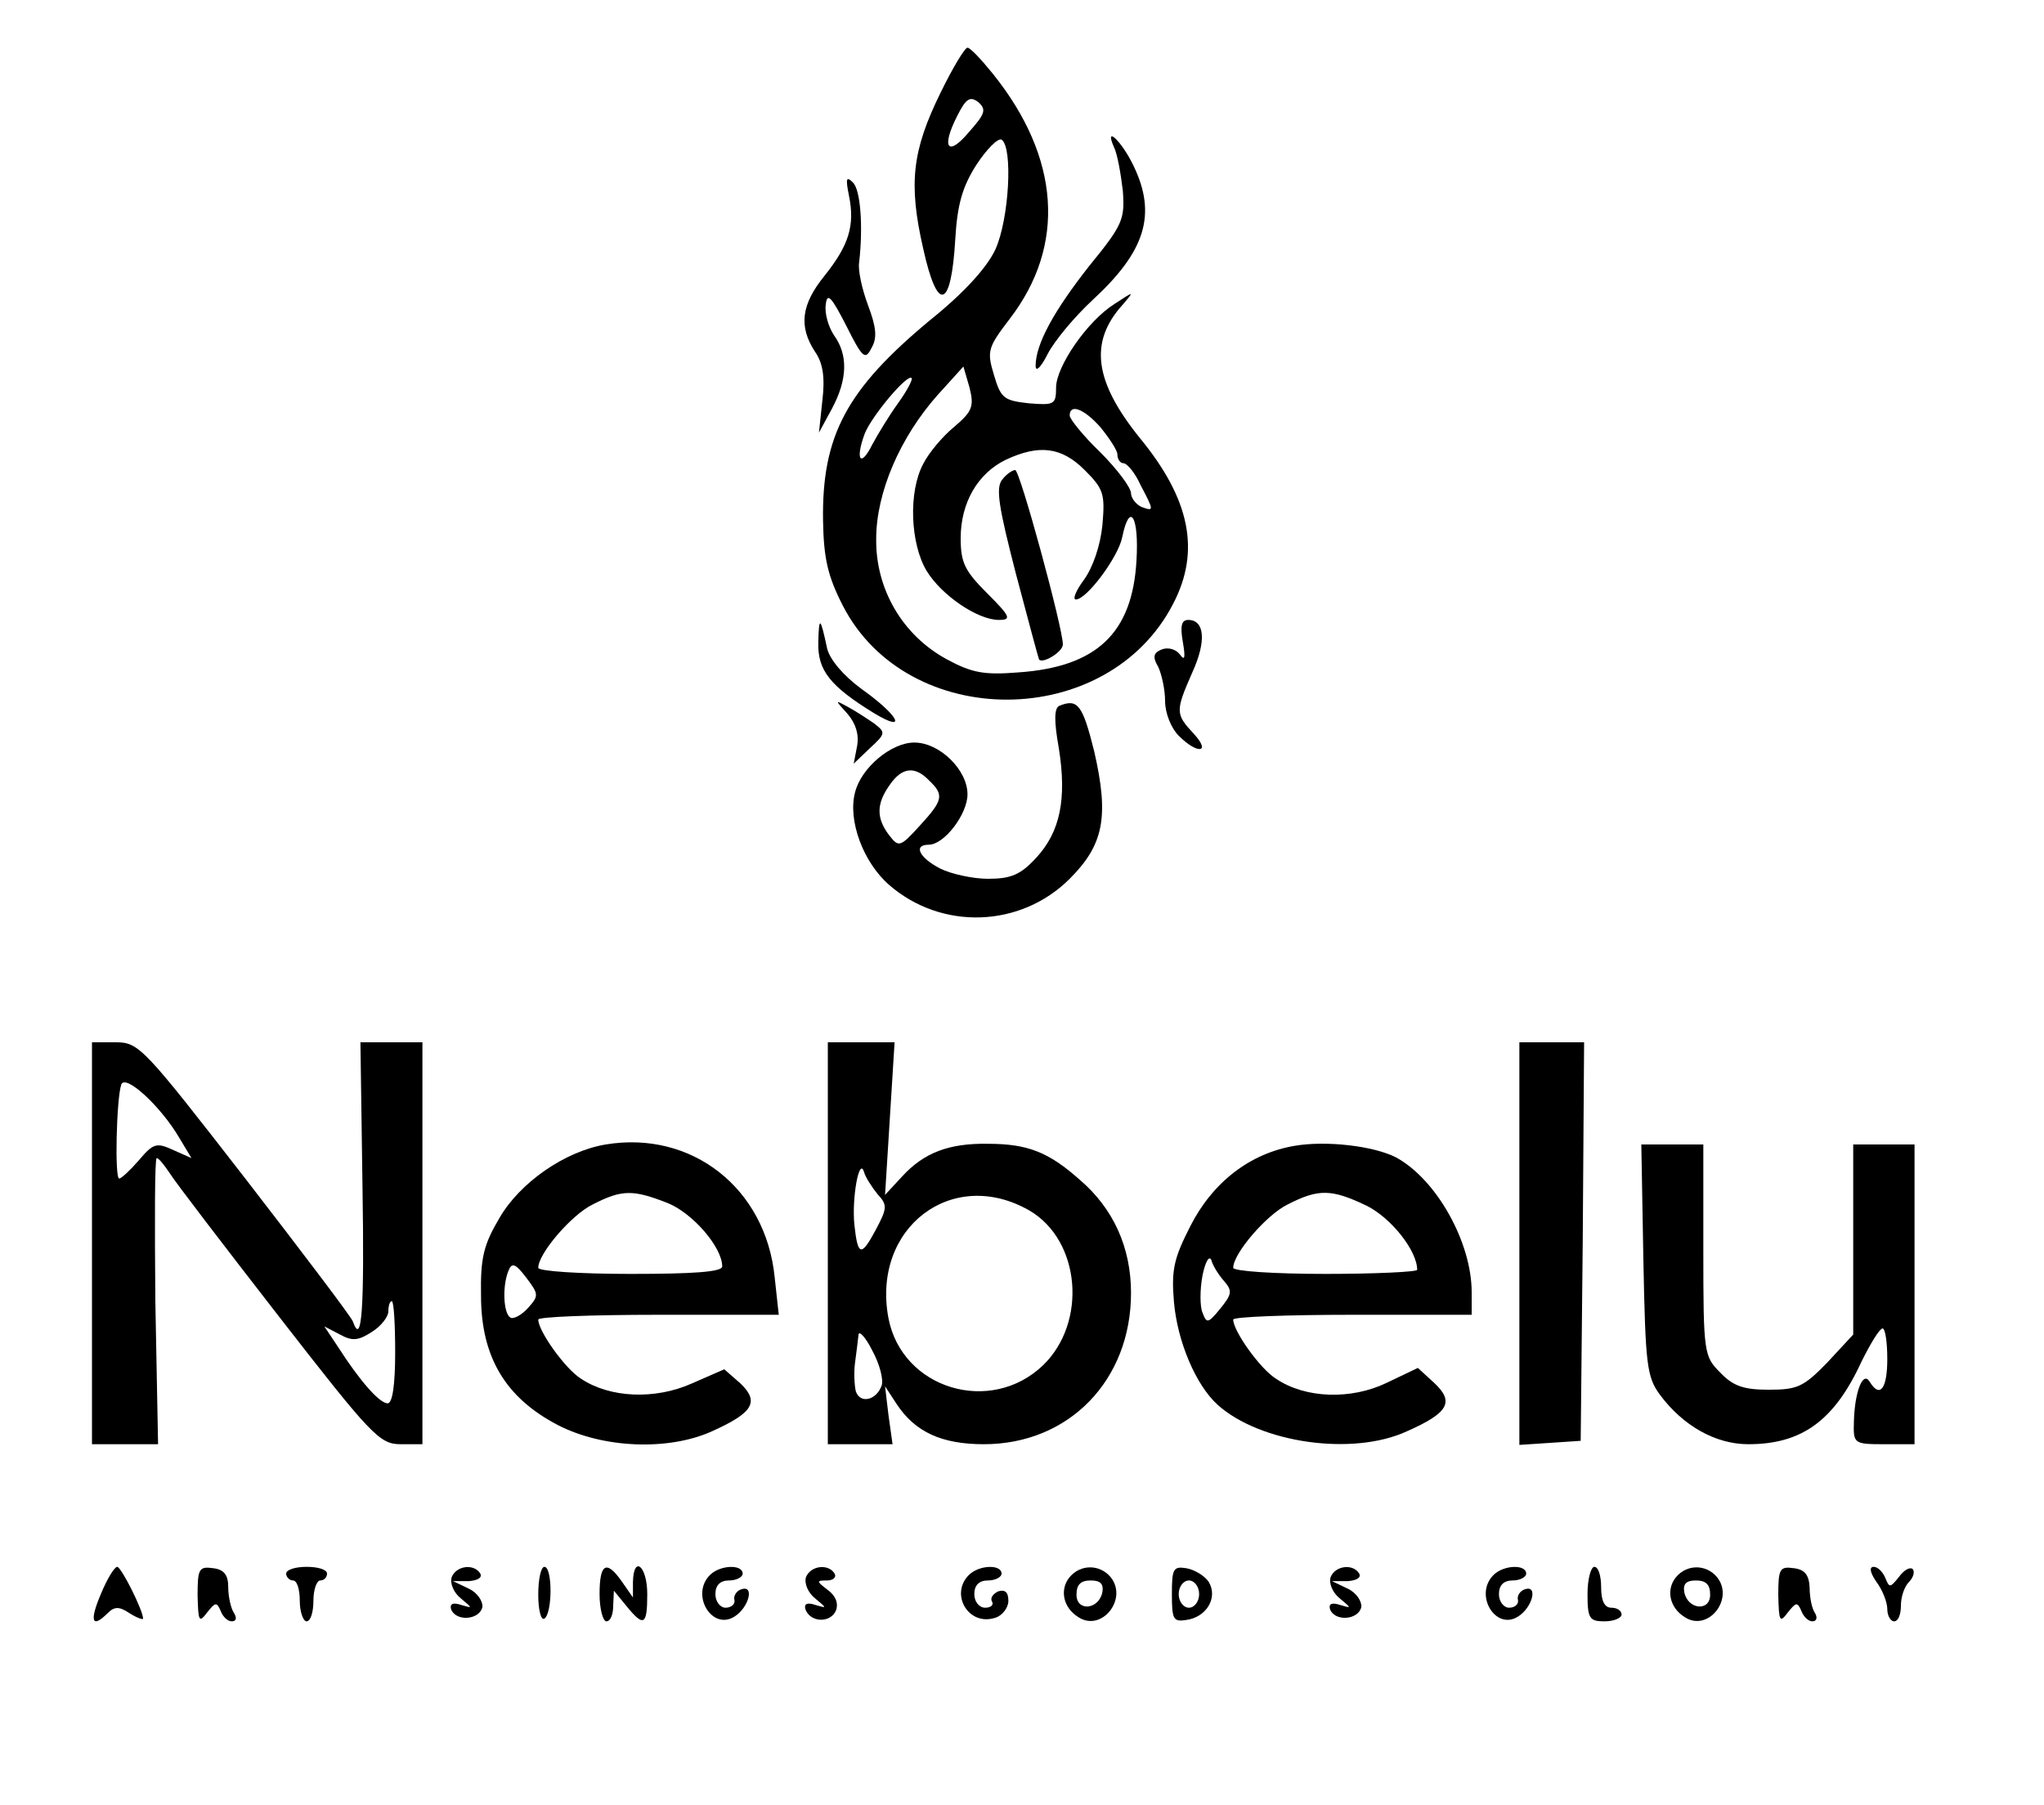 <?xml version="1.0" standalone="no"?>
<!DOCTYPE svg PUBLIC "-//W3C//DTD SVG 20010904//EN"
 "http://www.w3.org/TR/2001/REC-SVG-20010904/DTD/svg10.dtd">
<svg version="1.0" xmlns="http://www.w3.org/2000/svg"
 width="300pt" height="265pt" viewBox="0 0 300 265"
 preserveAspectRatio="xMidYMid meet">
<g transform="translate(0,265) scale(0.1,-0.1)"
fill="#000000" stroke="none">
<path d="M1380 2513 c-41 -84 -47 -132 -25 -228 21 -95 41 -89 47 13 3 51 10
77 31 110 15 23 32 40 37 37 17 -11 11 -117 -9 -161 -12 -26 -45 -63 -96 -104
-123 -102 -159 -170 -157 -295 1 -55 7 -81 29 -124 95 -185 389 -184 485 3 40
77 25 153 -49 243 -67 83 -75 141 -25 196 17 20 17 20 -12 1 -40 -25 -86 -92
-86 -123 0 -25 -3 -26 -40 -23 -36 4 -41 7 -51 41 -11 36 -9 41 23 83 83 108
74 237 -25 360 -17 21 -33 38 -37 38 -4 0 -22 -30 -40 -67z m42 -57 c-31 -37
-41 -23 -17 24 13 26 19 29 31 20 12 -11 10 -17 -14 -44z m-22 -433 c-17 -14
-37 -38 -45 -54 -22 -41 -19 -117 5 -157 22 -36 75 -72 106 -72 19 0 17 5 -17
39 -33 33 -39 45 -39 81 0 52 25 95 66 115 49 23 82 19 116 -15 28 -28 30 -35
26 -81 -3 -30 -14 -62 -27 -80 -12 -16 -17 -29 -12 -29 16 0 62 62 68 91 11
54 25 31 21 -34 -6 -106 -58 -156 -173 -164 -50 -4 -68 -1 -105 19 -65 35
-105 103 -104 177 0 68 35 149 90 211 l38 42 9 -31 c7 -28 4 -35 -23 -58z
m-82 35 c-13 -18 -30 -46 -38 -61 -17 -34 -25 -22 -11 16 10 26 63 89 69 82 2
-2 -7 -19 -20 -37z m297 -35 c13 -16 25 -34 25 -40 0 -7 4 -13 9 -13 5 0 17
-14 25 -32 20 -38 20 -39 1 -32 -8 4 -15 13 -15 20 0 8 -20 35 -45 60 -25 24
-45 49 -45 54 0 18 21 10 45 -17z"/>
<path d="M1471 1946 c-10 -12 -5 -41 20 -138 18 -68 33 -124 34 -126 5 -7 35
11 35 22 0 24 -63 256 -70 256 -4 0 -13 -6 -19 -14z"/>
<path d="M1635 2434 c5 -10 10 -39 13 -64 3 -42 0 -50 -49 -110 -52 -66 -79
-115 -79 -147 0 -10 8 -2 18 18 10 19 39 54 66 79 77 71 94 125 60 196 -17 36
-44 62 -29 28z"/>
<path d="M1246 2363 c9 -44 0 -73 -36 -118 -34 -42 -38 -74 -14 -111 12 -17
15 -38 11 -72 l-5 -47 19 35 c23 43 24 79 3 108 -8 12 -14 32 -12 45 2 18 8
12 30 -31 24 -48 28 -51 37 -33 9 15 7 31 -5 63 -9 24 -15 52 -13 63 6 53 2
106 -9 117 -10 10 -11 6 -6 -19z"/>
<path d="M1201 1707 c-1 -41 17 -64 82 -104 50 -30 36 -3 -19 36 -27 20 -46
43 -50 59 -10 47 -12 48 -13 9z"/>
<path d="M1736 1708 c4 -23 3 -29 -4 -19 -6 8 -17 11 -26 8 -13 -5 -15 -11 -6
-26 5 -11 10 -33 10 -50 0 -18 9 -40 20 -51 28 -28 48 -25 22 3 -27 29 -27 33
-2 90 21 46 18 77 -6 77 -10 0 -12 -9 -8 -32z"/>
<path d="M1244 1602 c12 -14 17 -30 14 -47 l-5 -26 24 23 c23 21 23 23 6 36
-10 7 -27 18 -38 24 -20 11 -20 11 -1 -10z"/>
<path d="M1555 1614 c-8 -3 -8 -23 -1 -62 12 -75 2 -123 -33 -161 -23 -25 -37
-31 -71 -31 -22 0 -54 7 -70 15 -31 16 -40 35 -17 35 23 0 57 45 57 74 0 36
-41 76 -78 76 -34 0 -78 -37 -87 -73 -11 -41 12 -103 50 -136 77 -67 193 -63
265 9 50 50 58 91 36 187 -17 68 -24 78 -51 67z m-191 -110 c22 -21 20 -29
-14 -66 -29 -32 -31 -32 -45 -14 -19 25 -19 46 1 74 18 26 37 28 58 6z"/>
<path d="M135 825 l0 -295 48 0 49 0 -4 210 c-1 116 -1 210 2 210 3 0 11 -10
19 -22 8 -13 80 -107 160 -210 136 -175 148 -188 179 -188 l32 0 0 295 0 295
-46 0 -45 0 3 -210 c3 -183 -1 -237 -14 -200 -1 5 -73 100 -158 210 -149 192
-156 200 -190 200 l-35 0 0 -295z m128 155 l18 -30 -27 12 c-24 11 -29 10 -50
-15 -13 -15 -26 -27 -29 -27 -7 0 -4 118 3 138 6 16 58 -32 85 -78z m317 -315
c0 -48 -4 -75 -11 -75 -12 0 -41 33 -73 83 l-20 30 23 -12 c18 -10 27 -9 47 4
13 8 24 22 24 30 0 8 2 15 5 15 3 0 5 -34 5 -75z"/>
<path d="M1215 825 l0 -295 48 0 47 0 -6 43 -5 42 17 -26 c27 -41 66 -59 128
-59 125 0 216 94 216 222 0 67 -26 124 -75 166 -46 41 -77 53 -135 53 -57 1
-94 -13 -126 -48 l-25 -27 7 112 7 112 -49 0 -49 0 0 -295z m73 72 c15 -16 14
-21 -3 -53 -21 -39 -26 -38 -31 8 -4 39 7 100 14 78 2 -8 12 -23 20 -33z m223
-24 c75 -44 85 -164 20 -227 -77 -74 -207 -35 -227 69 -25 133 94 223 207 158z
m-217 -257 c-8 -22 -32 -27 -38 -8 -2 9 -3 28 -1 42 2 14 4 32 5 40 0 8 10 -2
20 -22 11 -20 17 -43 14 -52z"/>
<path d="M2230 824 l0 -295 45 3 45 3 3 293 2 292 -47 0 -48 0 0 -296z"/>
<path d="M889 970 c-60 -10 -126 -56 -156 -108 -23 -39 -28 -58 -27 -114 0
-90 36 -150 113 -190 66 -34 162 -38 226 -9 60 27 70 43 42 70 l-24 21 -48
-21 c-54 -24 -120 -21 -162 7 -23 14 -63 70 -63 87 0 4 79 7 176 7 l177 0 -6
55 c-13 131 -122 216 -248 195z m91 -86 c37 -15 80 -65 80 -93 0 -8 -41 -11
-135 -11 -74 0 -135 4 -135 9 0 21 49 78 80 93 43 22 59 22 110 2z m-205 -154
c-10 -11 -22 -17 -26 -14 -10 6 -12 45 -3 68 5 13 10 12 26 -9 19 -25 19 -27
3 -45z"/>
<path d="M1900 968 c-65 -11 -120 -53 -153 -118 -24 -47 -28 -64 -24 -111 5
-58 32 -122 64 -151 62 -56 198 -76 278 -39 61 27 70 43 40 71 l-24 22 -46
-22 c-52 -25 -119 -23 -162 6 -23 14 -63 70 -63 87 0 4 79 7 175 7 l175 0 0
33 c0 74 -52 166 -111 198 -33 17 -103 25 -149 17z m106 -88 c36 -18 74 -66
74 -94 0 -3 -61 -6 -135 -6 -74 0 -135 4 -135 9 0 21 49 78 80 93 45 23 64 23
116 -2z m-209 -111 c12 -14 11 -19 -6 -40 -18 -22 -20 -22 -26 -6 -4 9 -4 34
0 55 4 20 10 30 13 22 2 -8 11 -22 19 -31z"/>
<path d="M2412 801 c3 -154 5 -172 24 -198 34 -46 82 -73 130 -73 78 0 126 34
166 121 13 26 26 48 31 49 4 0 7 -20 7 -45 0 -44 -11 -58 -26 -33 -10 16 -22
-16 -23 -59 -1 -32 0 -33 44 -33 l45 0 0 220 0 220 -45 0 -45 0 0 -140 0 -139
-38 -41 c-35 -36 -44 -40 -86 -40 -36 0 -52 5 -71 25 -24 24 -25 28 -25 180
l0 155 -46 0 -45 0 3 -169z"/>
<path d="M148 310 c-17 -40 -13 -51 10 -28 10 10 17 10 32 0 11 -7 20 -10 20
-8 0 12 -32 76 -38 76 -4 0 -15 -18 -24 -40z"/>
<path d="M290 308 c1 -38 2 -41 14 -25 12 15 14 16 20 2 3 -8 10 -15 16 -15 7
0 8 5 3 13 -4 6 -8 23 -8 37 0 18 -6 26 -22 28 -21 3 -23 -1 -23 -40z"/>
<path d="M420 340 c0 -5 5 -10 10 -10 6 0 10 -13 10 -30 0 -16 5 -30 10 -30 6
0 10 14 10 30 0 17 5 30 10 30 6 0 10 5 10 10 0 6 -13 10 -30 10 -16 0 -30 -4
-30 -10z"/>
<path d="M663 335 c-3 -9 3 -23 13 -31 18 -15 18 -15 1 -10 -12 4 -17 2 -15
-6 7 -19 42 -16 46 3 1 8 -7 21 -20 27 l-23 11 23 0 c13 1 20 5 17 11 -9 15
-35 12 -42 -5z"/>
<path d="M790 309 c0 -22 4 -38 9 -35 12 8 12 76 0 76 -5 0 -9 -18 -9 -41z"/>
<path d="M880 310 c0 -22 5 -40 10 -40 6 0 10 10 10 23 l1 22 18 -22 c26 -32
31 -29 31 17 0 41 -20 58 -21 18 l0 -23 -16 23 c-23 33 -33 27 -33 -18z"/>
<path d="M1042 338 c-29 -29 3 -82 36 -61 21 13 30 47 10 40 -7 -2 -12 -10
-10 -16 1 -6 -5 -11 -13 -11 -8 0 -15 9 -15 20 0 13 7 20 20 20 11 0 20 5 20
10 0 14 -33 13 -48 -2z"/>
<path d="M1183 335 c-3 -9 3 -23 13 -31 18 -15 18 -15 1 -10 -12 4 -17 2 -15
-6 7 -20 37 -21 45 -2 4 11 -1 22 -12 30 -17 13 -17 14 -1 14 9 0 14 5 11 10
-9 15 -35 12 -42 -5z"/>
<path d="M1422 338 c-28 -28 -1 -75 38 -63 11 3 20 15 20 25 0 13 -5 17 -15
14 -8 -4 -12 -10 -9 -15 3 -5 -2 -9 -10 -9 -9 0 -16 9 -16 20 0 13 7 20 20 20
11 0 20 5 20 10 0 14 -33 13 -48 -2z"/>
<path d="M1570 335 c-15 -18 -10 -45 13 -59 34 -22 73 27 47 59 -16 19 -44 19
-60 0z m48 -22 c-5 -26 -38 -29 -38 -4 0 15 6 21 21 21 14 0 19 -5 17 -17z"/>
<path d="M1720 310 c0 -37 2 -41 21 -38 30 4 47 33 33 56 -6 9 -21 18 -33 20
-19 3 -21 -1 -21 -38z m40 0 c0 -11 -7 -20 -15 -20 -8 0 -15 9 -15 20 0 11 7
20 15 20 8 0 15 -9 15 -20z"/>
<path d="M1953 335 c-3 -9 3 -23 13 -31 18 -15 18 -15 1 -10 -12 4 -17 2 -15
-6 7 -19 42 -16 46 3 1 8 -7 21 -20 27 l-23 11 23 0 c13 1 20 5 17 11 -9 15
-35 12 -42 -5z"/>
<path d="M2192 338 c-29 -29 3 -82 36 -61 21 13 30 47 10 40 -7 -2 -12 -10
-10 -16 1 -6 -5 -11 -13 -11 -8 0 -15 9 -15 20 0 13 7 20 20 20 11 0 20 5 20
10 0 14 -33 13 -48 -2z"/>
<path d="M2330 310 c0 -36 3 -40 25 -40 14 0 25 5 25 10 0 6 -7 10 -15 10 -10
0 -15 10 -15 30 0 17 -4 30 -10 30 -5 0 -10 -18 -10 -40z"/>
<path d="M2460 335 c-15 -18 -10 -45 13 -59 34 -22 73 27 47 59 -16 19 -44 19
-60 0z m50 -26 c0 -25 -33 -22 -38 4 -2 12 3 17 17 17 15 0 21 -6 21 -21z"/>
<path d="M2610 308 c1 -38 2 -41 14 -25 12 15 14 16 20 2 3 -8 10 -15 16 -15
6 0 8 5 4 12 -5 7 -8 24 -8 38 -1 18 -7 26 -23 28 -21 3 -23 -1 -23 -40z"/>
<path d="M2754 328 c9 -12 16 -30 16 -40 0 -10 5 -18 10 -18 6 0 10 10 10 23
0 13 5 28 12 35 6 6 9 15 5 19 -4 3 -13 -2 -20 -12 -13 -16 -14 -16 -20 -1 -4
9 -11 16 -17 16 -7 0 -5 -9 4 -22z"/>
</g>
</svg>
